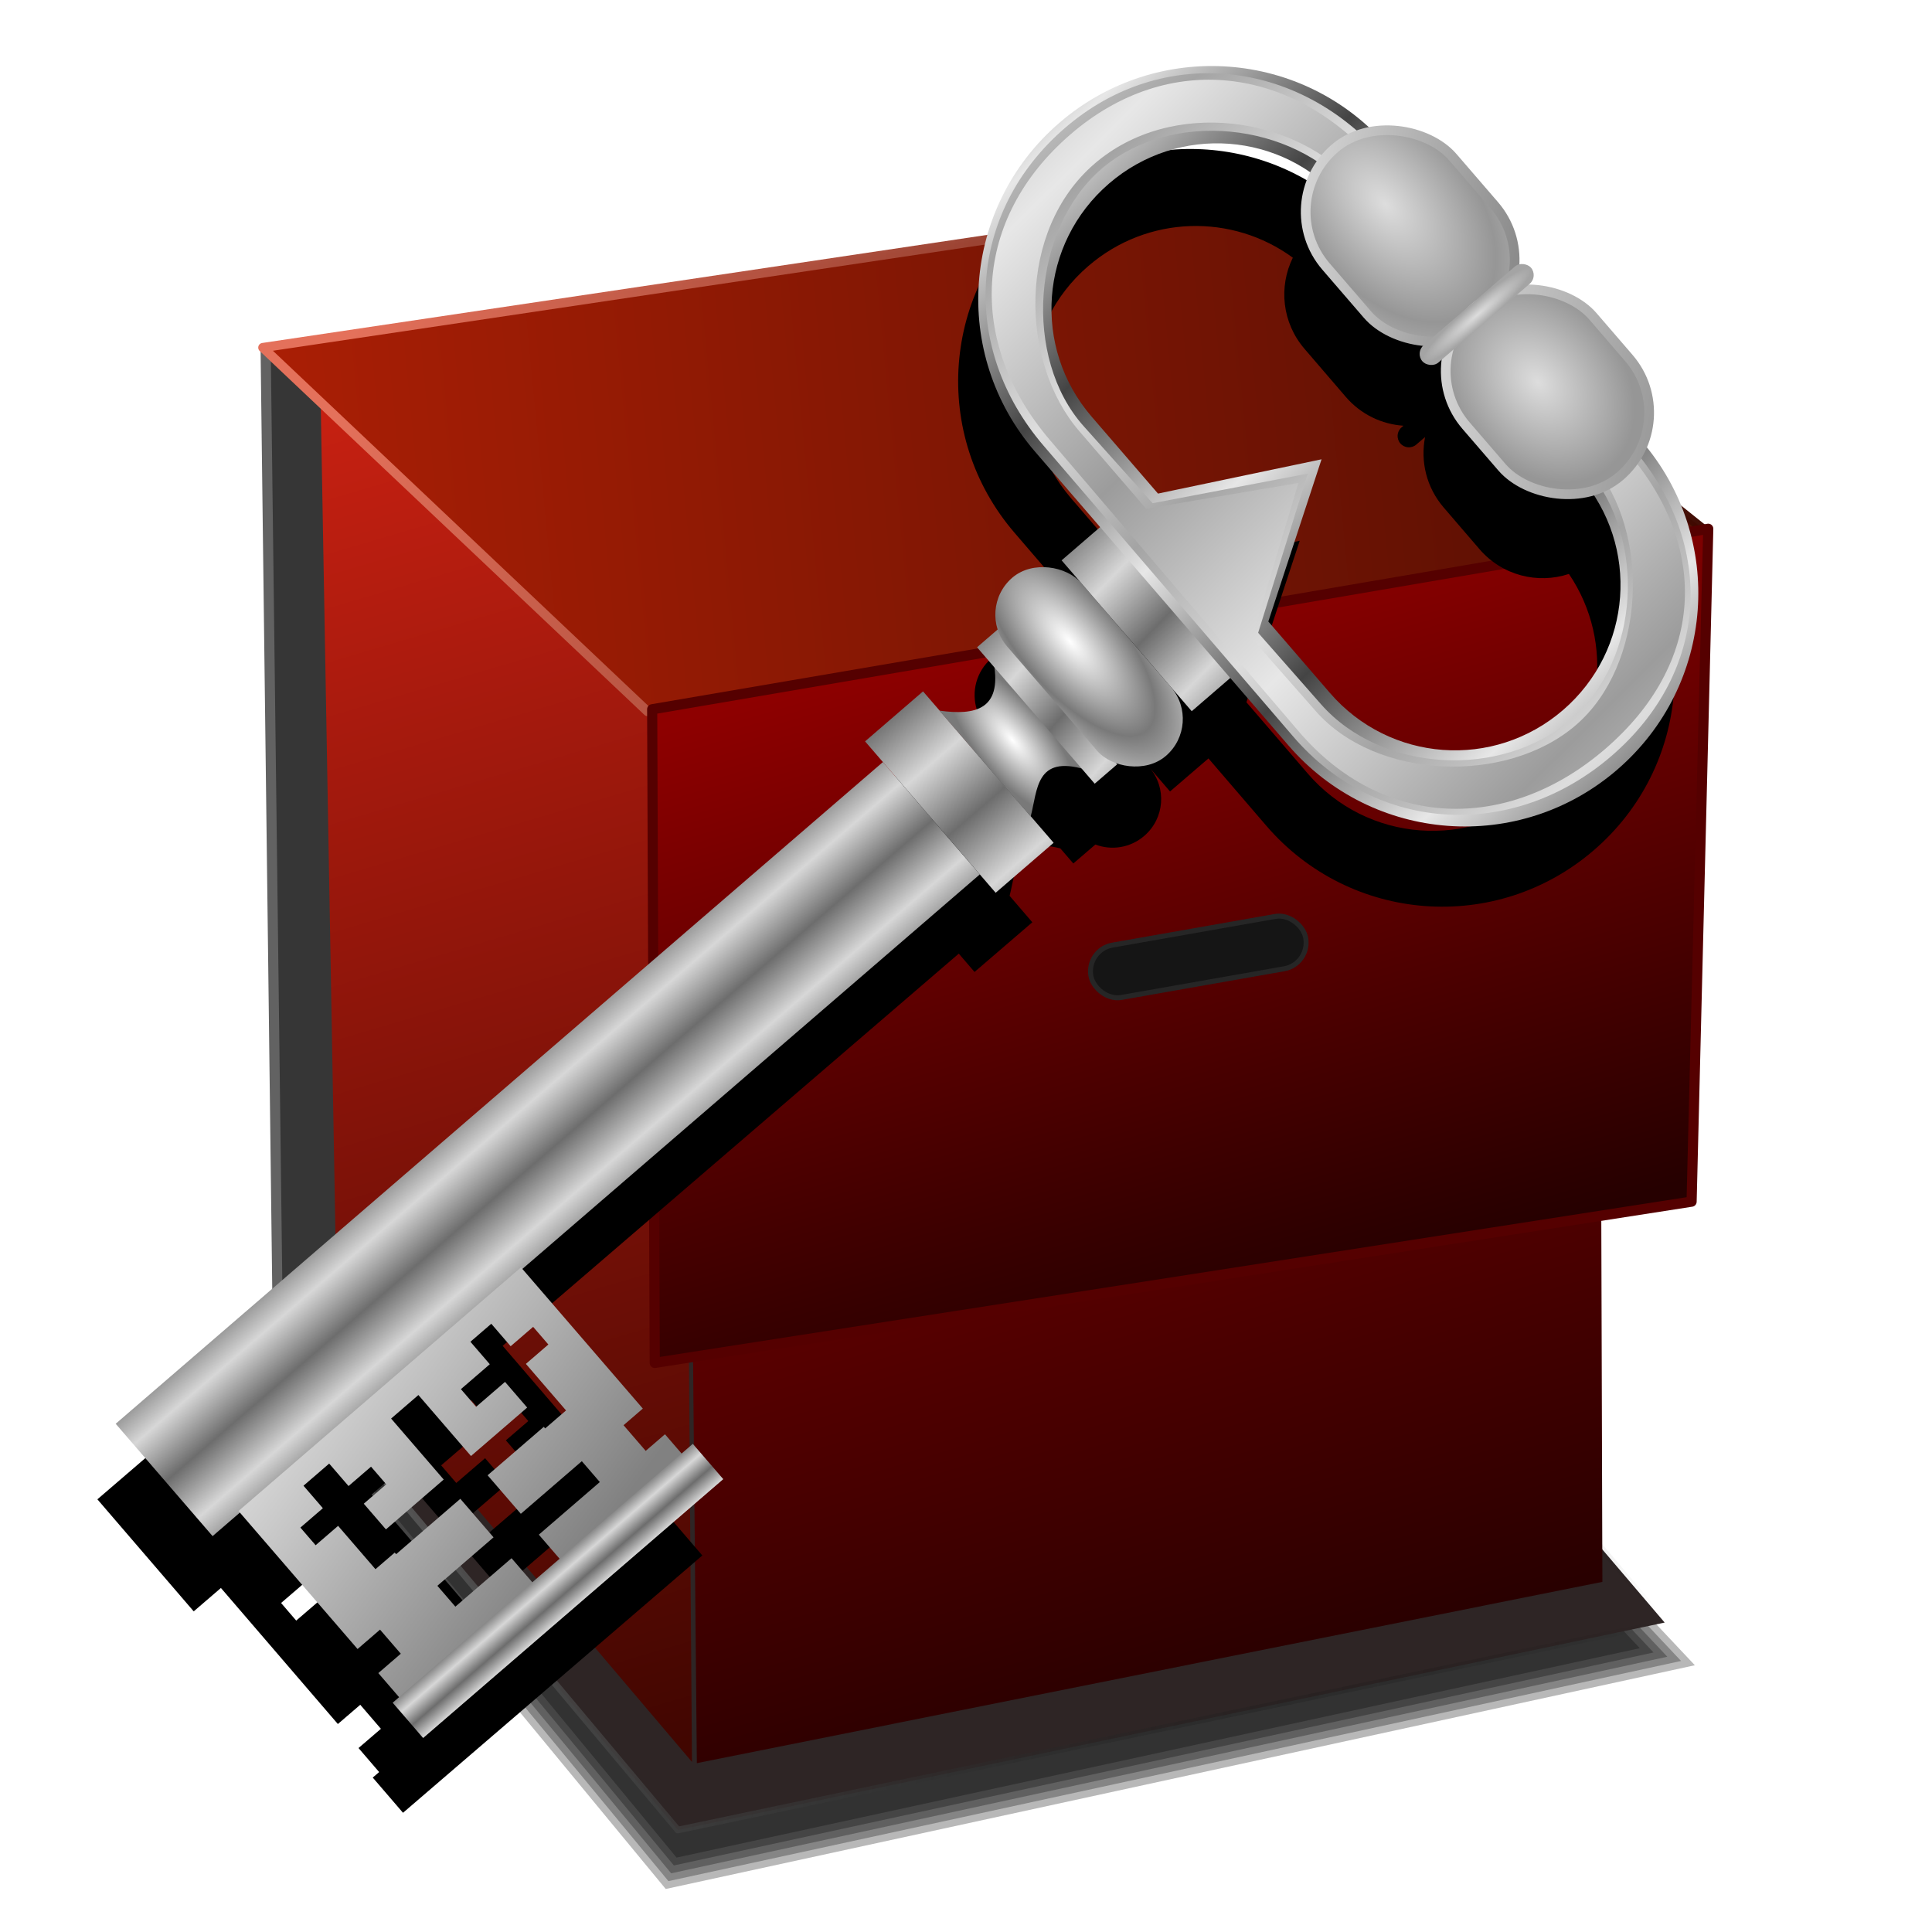 <?xml version="1.0" encoding="UTF-8" standalone="no"?>
<!-- Created with Inkscape (http://www.inkscape.org/) -->

<svg
   xmlns:dc="http://purl.org/dc/elements/1.1/"
   xmlns:cc="http://creativecommons.org/ns#"
   xmlns:rdf="http://www.w3.org/1999/02/22-rdf-syntax-ns#"
   xmlns:svg="http://www.w3.org/2000/svg"
   xmlns="http://www.w3.org/2000/svg"
   xmlns:xlink="http://www.w3.org/1999/xlink"
   xmlns:sodipodi="http://sodipodi.sourceforge.net/DTD/sodipodi-0.dtd"
   xmlns:inkscape="http://www.inkscape.org/namespaces/inkscape"
   width="255"
   height="255"
   viewBox="0 0 67.469 67.469"
   version="1.1"
   id="svg8"
   inkscape:version="0.92.5 (2060ec1f9f, 2020-04-08)"
   sodipodi:docname="checkaptgpg.svg">
  <defs
     id="defs2">
    <linearGradient
       id="linearGradient4312"
       inkscape:collect="always">
      <stop
         id="stop4314"
         offset="0"
         style="stop-color:#d4d4d4;stop-opacity:1" />
      <stop
         id="stop4316"
         offset="1"
         style="stop-color:#8c8c8c;stop-opacity:1" />
    </linearGradient>
    <linearGradient
       id="linearGradient4296"
       inkscape:collect="always">
      <stop
         id="stop4298"
         offset="0"
         style="stop-color:#dddddd;stop-opacity:1" />
      <stop
         id="stop4300"
         offset="1"
         style="stop-color:#969696;stop-opacity:1" />
    </linearGradient>
    <linearGradient
       id="linearGradient4282"
       inkscape:collect="always">
      <stop
         id="stop4284"
         offset="0"
         style="stop-color:#9c9c9c;stop-opacity:1" />
      <stop
         id="stop4286"
         offset="1"
         style="stop-color:#e7e7e7;stop-opacity:1" />
    </linearGradient>
    <linearGradient
       id="linearGradient4274"
       inkscape:collect="always">
      <stop
         id="stop4276"
         offset="0"
         style="stop-color:#dddddd;stop-opacity:1" />
      <stop
         id="stop4278"
         offset="1"
         style="stop-color:#a4a4a4;stop-opacity:1" />
    </linearGradient>
    <linearGradient
       id="linearGradient4266"
       inkscape:collect="always">
      <stop
         id="stop4268"
         offset="0"
         style="stop-color:#444444;stop-opacity:1;" />
      <stop
         id="stop4270"
         offset="1"
         style="stop-color:#e7e7e7;stop-opacity:1" />
    </linearGradient>
    <linearGradient
       id="linearGradient4217"
       inkscape:collect="always">
      <stop
         id="stop4219"
         offset="0"
         style="stop-color:#ffffff;stop-opacity:1" />
      <stop
         id="stop4221"
         offset="1"
         style="stop-color:#797979;stop-opacity:1" />
    </linearGradient>
    <linearGradient
       id="linearGradient4192"
       inkscape:collect="always">
      <stop
         id="stop4194"
         offset="0"
         style="stop-color:#818181;stop-opacity:1" />
      <stop
         id="stop4196"
         offset="1"
         style="stop-color:#d4d4d4;stop-opacity:1" />
    </linearGradient>
    <linearGradient
       id="linearGradient4184"
       inkscape:collect="always">
      <stop
         id="stop4186"
         offset="0"
         style="stop-color:#6d6d6d;stop-opacity:1" />
      <stop
         id="stop4188"
         offset="1"
         style="stop-color:#d7d7d7;stop-opacity:1" />
    </linearGradient>
    <linearGradient
       spreadMethod="reflect"
       gradientUnits="userSpaceOnUse"
       y2="539.896"
       x2="313.886"
       y1="556.011"
       x1="313.886"
       id="linearGradient4190"
       xlink:href="#linearGradient4184"
       inkscape:collect="always" />
    <linearGradient
       gradientUnits="userSpaceOnUse"
       y2="568.273"
       x2="193.377"
       y1="667.063"
       x1="215.797"
       id="linearGradient4198"
       xlink:href="#linearGradient4192"
       inkscape:collect="always" />
    <linearGradient
       spreadMethod="reflect"
       gradientUnits="userSpaceOnUse"
       y2="664.61"
       x2="212.293"
       y1="670.215"
       x1="212.293"
       id="linearGradient4206"
       xlink:href="#linearGradient4184"
       inkscape:collect="always" />
    <linearGradient
       spreadMethod="reflect"
       gradientUnits="userSpaceOnUse"
       y2="541.648"
       x2="484.842"
       y1="563.368"
       x1="484.842"
       id="linearGradient4214"
       xlink:href="#linearGradient4184"
       inkscape:collect="always" />
    <radialGradient
       gradientUnits="userSpaceOnUse"
       gradientTransform="matrix(1,0.023,-0.059,2.588,32.673,-890.197)"
       r="11.911"
       fy="553.208"
       fx="509.364"
       cy="553.208"
       cx="509.364"
       id="radialGradient4223"
       xlink:href="#linearGradient4217"
       inkscape:collect="always" />
    <linearGradient
       spreadMethod="reflect"
       gradientUnits="userSpaceOnUse"
       y2="537.444"
       x2="525.479"
       y1="557.763"
       x1="528.281"
       id="linearGradient4231"
       xlink:href="#linearGradient4184"
       inkscape:collect="always" />
    <radialGradient
       spreadMethod="reflect"
       gradientUnits="userSpaceOnUse"
       gradientTransform="matrix(1,0,0,2.413,0,-779.233)"
       r="16.115"
       fy="547.102"
       fx="545.096"
       cy="547.102"
       cx="545.096"
       id="radialGradient4239"
       xlink:href="#linearGradient4217"
       inkscape:collect="always" />
    <linearGradient
       spreadMethod="reflect"
       gradientUnits="userSpaceOnUse"
       y2="534.291"
       x2="566.116"
       y1="556.011"
       x1="568.218"
       id="linearGradient4247"
       xlink:href="#linearGradient4184"
       inkscape:collect="always" />
    <linearGradient
       spreadMethod="reflect"
       gradientUnits="userSpaceOnUse"
       y2="414.014"
       x2="626.867"
       y1="475.341"
       x1="630.249"
       id="linearGradient4272"
       xlink:href="#linearGradient4266"
       inkscape:collect="always" />
    <linearGradient
       spreadMethod="reflect"
       gradientUnits="userSpaceOnUse"
       y2="428.178"
       x2="642.121"
       y1="479.233"
       x1="643.323"
       id="linearGradient4280"
       xlink:href="#linearGradient4274"
       inkscape:collect="always" />
    <linearGradient
       spreadMethod="reflect"
       gradientUnits="userSpaceOnUse"
       y2="423.975"
       x2="634.65"
       y1="507.406"
       x1="640.521"
       id="linearGradient4288"
       xlink:href="#linearGradient4282"
       inkscape:collect="always" />
    <radialGradient
       spreadMethod="reflect"
       gradientUnits="userSpaceOnUse"
       gradientTransform="matrix(1,0,0,1.65,-5.4464572e-4,-330.633)"
       r="27.675"
       fy="503.22"
       fx="718.426"
       cy="503.22"
       cx="718.426"
       id="radialGradient4302"
       xlink:href="#linearGradient4296"
       inkscape:collect="always" />
    <radialGradient
       gradientUnits="userSpaceOnUse"
       gradientTransform="matrix(1,0,0,1.329,0,-191.407)"
       r="27.675"
       fy="578.305"
       fx="718.193"
       cy="578.305"
       cx="718.193"
       id="radialGradient4310"
       xlink:href="#linearGradient4296"
       inkscape:collect="always" />
    <linearGradient
       gradientUnits="userSpaceOnUse"
       y2="541.251"
       x2="738.941"
       y1="484.281"
       x1="693.242"
       id="linearGradient4318"
       xlink:href="#linearGradient4312"
       inkscape:collect="always" />
    <linearGradient
       gradientUnits="userSpaceOnUse"
       y2="623.922"
       x2="755.519"
       y1="548.897"
       x1="698.612"
       id="linearGradient4326"
       xlink:href="#linearGradient4312"
       inkscape:collect="always" />
    <radialGradient
       gradientUnits="userSpaceOnUse"
       gradientTransform="matrix(1,0,0,0.159,0,460.195)"
       r="23.693"
       fy="546.953"
       fx="717.484"
       cy="546.953"
       cx="717.484"
       id="radialGradient4336"
       xlink:href="#linearGradient4274"
       inkscape:collect="always" />
    <linearGradient
       id="linearGradient906"
       inkscape:collect="always">
      <stop
         stop-opacity="1"
         stop-color="#8e0000"
         id="stop902" />
      <stop
         stop-opacity="1"
         stop-color="#260000"
         id="stop904"
         offset="1" />
    </linearGradient>
    <linearGradient
       inkscape:collect="always"
       id="linearGradient899">
      <stop
         stop-opacity="1"
         stop-color="#b22005"
         id="stop895" />
      <stop
         stop-opacity="1"
         stop-color="#520e03"
         offset="1"
         id="stop897" />
    </linearGradient>
    <linearGradient
       id="linearGradient1080"
       inkscape:collect="always">
      <stop
         stop-opacity="1"
         stop-color="#626262"
         id="stop1076" />
      <stop
         stop-opacity="0"
         stop-color="#000000"
         id="stop1078"
         offset="1" />
    </linearGradient>
    <linearGradient
       id="linearGradient1072"
       inkscape:collect="always">
      <stop
         stop-opacity="1"
         stop-color="#e4715b"
         id="stop1068" />
      <stop
         stop-opacity="0.98"
         stop-color="#3e0900"
         id="stop1070"
         offset="1" />
    </linearGradient>
    <linearGradient
       id="linearGradient905"
       inkscape:collect="always">
      <stop
         stop-opacity="1"
         stop-color="#ca2112"
         id="stop901" />
      <stop
         stop-opacity="1"
         stop-color="#3e0500"
         id="stop903"
         offset="1" />
    </linearGradient>
    <clipPath
       id="clipPath2059"
       clipPathUnits="userSpaceOnUse">
      <path
         stroke-miterlimit="4"
         stroke-width="0.048"
         stroke-linecap="butt"
         fill-opacity="1"
         stroke-linejoin="miter"
         stroke="none"
         fill-rule="evenodd"
         fill="#ffffff"
         stroke-opacity="1"
         stroke-dasharray="none"
         inkscape:connector-curvature="0"
         sodipodi:nodetypes="csscsscccccccs"
         id="path2061"
         d="m -10.1,231.685 c 3.559,2.506 4.832,-0.585 2.965,-3.064 -3.182,-4.225 -6.444,-9.84 -12.355,-15.913 -2.595,-2.669 -11.861,-7.808 -11.861,-7.808 0,0 -0.115,-2.188 -0.099,-3.064 0.011,-0.582 -0.566,-0.564 -0.89,-0.297 -0.782,0.645 -2.471,2.57 -2.471,2.57 l -1.68,-0.099 -1.087,-1.581 c -0.297,-0.411 -0.636,-0.346 -0.89,0 -0.545,1.85 -0.879,3.885 -3.459,3.954 l 4.448,3.954 c 7.766,1.553 15.579,5.585 20.262,14.332 0,0 4.526,5.194 7.116,7.018 z" />
    </clipPath>
    <clipPath
       clipPathUnits="userSpaceOnUse"
       id="clipPath2059-5">
      <path
         d="m -10.1,231.685 c 3.559,2.506 4.832,-0.585 2.965,-3.064 -3.182,-4.225 -6.444,-9.84 -12.355,-15.913 -2.595,-2.669 -11.861,-7.808 -11.861,-7.808 0,0 -0.115,-2.188 -0.099,-3.064 0.011,-0.582 -0.566,-0.564 -0.89,-0.297 -0.782,0.645 -2.471,2.57 -2.471,2.57 l -1.68,-0.099 -1.087,-1.581 c -0.297,-0.411 -0.636,-0.346 -0.89,0 -0.545,1.85 -0.879,3.885 -3.459,3.954 l 4.448,3.954 c 7.766,1.553 15.579,5.585 20.262,14.332 0,0 4.526,5.194 7.116,7.018 z"
         id="path2061-3"
         sodipodi:nodetypes="csscsscccccccs"
         inkscape:connector-curvature="0"
         stroke-dasharray="none"
         stroke-opacity="1"
         fill="#ffffff"
         fill-rule="evenodd"
         stroke="none"
         stroke-linejoin="miter"
         fill-opacity="1"
         stroke-linecap="butt"
         stroke-width="0.048"
         stroke-miterlimit="4" />
    </clipPath>
    <clipPath
       id="clipPath">
      <path
         d="m -515.73,435.564 v 5.838 c 0,9.743 -7.844,17.587 -17.587,17.587 h -135.051 c -9.743,0 -17.587,-7.844 -17.587,-17.587 v -5.838 z"
         id="rect5264"
         inkscape:connector-curvature="0"
         sodipodi:nodetypes="csssscc"
         fill="#1b1b1b"
         stroke="none"
         fill-opacity="0.95" />
    </clipPath>
    <clipPath
       id="clipPath2059-7"
       clipPathUnits="userSpaceOnUse">
      <path
         stroke-miterlimit="4"
         stroke-width="0.048"
         stroke-linecap="butt"
         fill-opacity="1"
         stroke-linejoin="miter"
         stroke="none"
         fill-rule="evenodd"
         fill="#ffffff"
         stroke-opacity="1"
         stroke-dasharray="none"
         inkscape:connector-curvature="0"
         sodipodi:nodetypes="csscsscccccccs"
         id="path2061-5"
         d="m -10.1,231.685 c 3.559,2.506 4.832,-0.585 2.965,-3.064 -3.182,-4.225 -6.444,-9.84 -12.355,-15.913 -2.595,-2.669 -11.861,-7.808 -11.861,-7.808 0,0 -0.115,-2.188 -0.099,-3.064 0.011,-0.582 -0.566,-0.564 -0.89,-0.297 -0.782,0.645 -2.471,2.57 -2.471,2.57 l -1.68,-0.099 -1.087,-1.581 c -0.297,-0.411 -0.636,-0.346 -0.89,0 -0.545,1.85 -0.879,3.885 -3.459,3.954 l 4.448,3.954 c 7.766,1.553 15.579,5.585 20.262,14.332 0,0 4.526,5.194 7.116,7.018 z" />
    </clipPath>
    <clipPath
       id="clipPath1162"
       clipPathUnits="userSpaceOnUse">
      <path
         id="path1164"
         d="m -65.65,239.846 c -9.358,0 -16.952,7.594 -16.952,16.952 0,9.358 7.594,16.941 16.952,16.941 0.292,0 0.579,-0.008 0.868,-0.022 2.123,-0.108 4.148,-0.606 5.995,-1.424 l 2.67,3.971 c -0.226,0.495 -0.245,0.964 -0.011,1.313 l 15.673,23.326 c 0.495,0.737 1.944,0.632 3.248,-0.245 1.304,-0.876 1.964,-2.177 1.468,-2.914 L -51.423,274.417 c -0.233,-0.347 -0.683,-0.499 -1.224,-0.478 l -2.558,-3.804 c 3.96,-3.1 6.507,-7.92 6.507,-13.337 0,-9.358 -7.594,-16.952 -16.952,-16.952 z m 0,2.581 c 7.929,0 14.371,6.442 14.371,14.371 0,7.929 -6.442,14.36 -14.371,14.36 -7.929,0 -14.349,-6.431 -14.349,-14.36 0,-0.248 -0.001,-0.489 0.011,-0.734 0.384,-7.586 6.657,-13.637 14.338,-13.637 z"
         inkscape:connector-curvature="0"
         stroke-dasharray="none"
         stroke-opacity="1"
         fill="#000000"
         stroke="none"
         stroke-linejoin="round"
         fill-opacity="0.347"
         stroke-linecap="round"
         stroke-width="0.071"
         stroke-miterlimit="4" />
    </clipPath>
    <linearGradient
       gradientTransform="translate(-80.717,1.806)"
       gradientUnits="userSpaceOnUse"
       y2="238.51"
       x2="57.22"
       y1="244.24"
       x1="-1.944"
       id="linearGradient907"
       xlink:href="#linearGradient899"
       inkscape:collect="always" />
    <linearGradient
       gradientTransform="translate(-80.717,1.806)"
       gradientUnits="userSpaceOnUse"
       y2="291.08"
       x2="31.805"
       y1="255.15"
       x1="21.11"
       id="linearGradient915"
       xlink:href="#linearGradient906"
       inkscape:collect="always" />
    <linearGradient
       gradientTransform="translate(-80.717,1.806)"
       gradientUnits="userSpaceOnUse"
       y2="291.37"
       x2="18.326"
       y1="239.4"
       x1="3.118"
       id="linearGradient929"
       xlink:href="#linearGradient905"
       inkscape:collect="always" />
    <linearGradient
       gradientTransform="translate(-80.717,1.806)"
       y2="278.26"
       x2="24.75"
       y1="252.36"
       x1="17.207"
       gradientUnits="userSpaceOnUse"
       id="linearGradient952"
       xlink:href="#linearGradient906"
       inkscape:collect="always" />
    <linearGradient
       gradientTransform="translate(-80.717,1.806)"
       gradientUnits="userSpaceOnUse"
       y2="247.26"
       x2="55.886"
       y1="237.3"
       x1="5.808"
       id="linearGradient1074"
       xlink:href="#linearGradient1072"
       inkscape:collect="always" />
    <linearGradient
       gradientTransform="translate(-80.717,1.806)"
       gradientUnits="userSpaceOnUse"
       y2="285.68"
       x2="54.808"
       y1="276.39"
       x1="2.735"
       id="linearGradient1082"
       xlink:href="#linearGradient1080"
       inkscape:collect="always" />
    <filter
       color-interpolation-filters="sRGB"
       height="1.038"
       y="-0.019"
       width="1.017"
       x="-0.009"
       id="filter1149"
       inkscape:collect="always">
      <feGaussianBlur
         id="feGaussianBlur1151"
         stdDeviation="0.199"
         inkscape:collect="always" />
    </filter>
    <filter
       inkscape:collect="always"
       style="color-interpolation-filters:sRGB"
       id="filter1235"
       x="-0.025"
       width="1.049"
       y="-0.023"
       height="1.047">
      <feGaussianBlur
         inkscape:collect="always"
         stdDeviation="0.566"
         id="feGaussianBlur1237" />
    </filter>
  </defs>
  <sodipodi:namedview
     id="base"
     pagecolor="#ff0000"
     bordercolor="#666666"
     borderopacity="1.0"
     inkscape:pageopacity="0"
     inkscape:pageshadow="2"
     inkscape:zoom="3.5058824"
     inkscape:cx="127.5"
     inkscape:cy="127.5"
     inkscape:document-units="mm"
     inkscape:current-layer="layer1"
     showgrid="false"
     units="px"
     inkscape:snap-to-guides="false"
     inkscape:snap-grids="false"
     inkscape:snap-others="false"
     inkscape:object-nodes="false"
     inkscape:snap-nodes="false"
     inkscape:snap-global="false"
     inkscape:window-width="1920"
     inkscape:window-height="1056"
     inkscape:window-x="0"
     inkscape:window-y="0"
     inkscape:window-maximized="1" />
  <g
     inkscape:label="Layer 1"
     inkscape:groupmode="layer"
     id="layer1"
     transform="translate(0,-229.531)">
    <g
       id="g1229"
       transform="matrix(0.932,0,0,0.941,82.139,15.745)">
      <g
         transform="translate(-23.361,9.277)"
         id="g1143"
         style="filter:url(#filter1149)">
        <path
           stroke-miterlimit="4"
           d="m -55.98,268.621 39.014,-5.435 15.701,16.527 -38.561,8.303 z"
           id="path1084"
           inkscape:connector-curvature="0"
           sodipodi:nodetypes="ccccc"
           style="opacity:1;fill:#000000;fill-opacity:0.278;fill-rule:evenodd;stroke:none;stroke-width:0.246;stroke-linecap:round;stroke-linejoin:round;stroke-miterlimit:4;stroke-dasharray:none;stroke-dashoffset:0;stroke-opacity:1;paint-order:normal" />
        <path
           stroke-miterlimit="4"
           d="m -55.473,268.816 c 5.249,6.303 10.499,12.605 15.748,18.908 12.648,-2.723 25.296,-5.447 37.943,-8.17 -5.094,-5.363 -10.188,-10.725 -15.281,-16.088 -12.803,1.783 -25.607,3.566 -38.41,5.35 z"
           id="path1122"
           inkscape:connector-curvature="0"
           style="opacity:1;fill:#000000;fill-opacity:0.278;fill-rule:evenodd;stroke:none;stroke-width:0.246;stroke-linecap:round;stroke-linejoin:round;stroke-miterlimit:4;stroke-dasharray:none;stroke-dashoffset:0;stroke-opacity:1;paint-order:normal" />
        <path
           stroke-miterlimit="4"
           d="m -54.965,269.012 c 5.114,6.141 10.228,12.281 15.342,18.422 12.442,-2.679 24.884,-5.358 37.326,-8.037 -4.954,-5.216 -9.909,-10.432 -14.863,-15.648 -12.602,1.755 -25.203,3.509 -37.805,5.264 z"
           id="path1126"
           inkscape:connector-curvature="0"
           style="opacity:1;fill:#000000;fill-opacity:0.278;fill-rule:evenodd;stroke:none;stroke-width:0.246;stroke-linecap:round;stroke-linejoin:round;stroke-miterlimit:4;stroke-dasharray:none;stroke-dashoffset:0;stroke-opacity:1;paint-order:normal" />
        <path
           stroke-miterlimit="4"
           d="m -54.457,269.207 c 4.979,5.979 9.957,11.957 14.936,17.936 12.236,-2.635 24.473,-5.27 36.709,-7.904 -4.815,-5.07 -9.63,-10.139 -14.445,-15.209 -12.4,1.726 -24.799,3.452 -37.199,5.178 z"
           id="path1130"
           inkscape:connector-curvature="0"
           style="opacity:1;fill:#000000;fill-opacity:0.278;fill-rule:evenodd;stroke:none;stroke-width:0.246;stroke-linecap:round;stroke-linejoin:round;stroke-miterlimit:4;stroke-dasharray:none;stroke-dashoffset:0;stroke-opacity:1;paint-order:normal" />
        <path
           stroke-miterlimit="4"
           d="m -53.949,269.402 c 4.843,5.816 9.686,11.633 14.529,17.449 12.031,-2.59 24.061,-5.181 36.092,-7.771 -4.676,-4.923 -9.352,-9.846 -14.027,-14.77 -12.198,1.697 -24.396,3.395 -36.594,5.092 z"
           id="path1134"
           inkscape:connector-curvature="0"
           style="opacity:1;fill:#000000;fill-opacity:0.278;fill-rule:evenodd;stroke:none;stroke-width:0.246;stroke-linecap:round;stroke-linejoin:round;stroke-miterlimit:4;stroke-dasharray:none;stroke-dashoffset:0;stroke-opacity:1;paint-order:normal" />
      </g>
      <path
         stroke-miterlimit="4"
         sodipodi:nodetypes="ccccc"
         inkscape:connector-curvature="0"
         id="path899"
         d="m -78.178,240.144 38.457,-5.584 -0.067,36.388 -37.921,6.634 z"
         style="opacity:1;fill:#363636;fill-opacity:1;fill-rule:evenodd;stroke:#626262;stroke-width:0.38;stroke-linecap:round;stroke-linejoin:round;stroke-miterlimit:4;stroke-dasharray:none;stroke-dashoffset:0;stroke-opacity:1;paint-order:normal" />
      <path
         stroke-miterlimit="4"
         sodipodi:nodetypes="ccccc"
         inkscape:connector-curvature="0"
         id="path964"
         d="m -45.39,283.486 c 0.285,0 5.821,-1.018 5.821,-1.018 -0.18,-2.705 -1.245,-5.233 -3.053,-7.612 h -1.995 c -0.785,2.876 -1.281,5.753 -0.773,8.629 z"
         style="fill:#2e2525;fill-opacity:1;stroke:#262626;stroke-width:0.185;stroke-linecap:butt;stroke-linejoin:miter;stroke-miterlimit:4;stroke-dasharray:none;stroke-opacity:1" />
      <path
         stroke-miterlimit="4"
         d="m -77.68,277.446 37.505,-6.793 14.418,16.753 -36.976,7.699 z"
         id="path897"
         inkscape:connector-curvature="0"
         sodipodi:nodetypes="ccccc"
         style="opacity:1;fill:#2e2525;fill-opacity:1;fill-rule:evenodd;stroke:url(#linearGradient1082);stroke-width:0.246;stroke-linecap:round;stroke-linejoin:round;stroke-miterlimit:4;stroke-dasharray:none;stroke-dashoffset:0;stroke-opacity:1;paint-order:normal" />
      <path
         stroke-miterlimit="4"
         d="m -62.396,253.049 34.187,-6.233 0.118,39.08 -33.93,6.727 z"
         id="path893"
         inkscape:connector-curvature="0"
         sodipodi:nodetypes="ccccc"
         style="opacity:1;fill:url(#linearGradient915);fill-opacity:1;fill-rule:evenodd;stroke:none;stroke-width:0.38;stroke-linecap:round;stroke-linejoin:round;stroke-miterlimit:4;stroke-dasharray:none;stroke-dashoffset:0;stroke-opacity:1;paint-order:normal" />
      <path
         stroke-miterlimit="4"
         sodipodi:nodetypes="ccccc"
         inkscape:connector-curvature="0"
         id="path895"
         d="m -62.503,252.95 -13.611,-10.751 0.624,34.872 13.286,15.506 z"
         style="opacity:1;fill:url(#linearGradient929);fill-opacity:1;fill-rule:evenodd;stroke:none;stroke-width:0.38;stroke-linecap:round;stroke-linejoin:round;stroke-miterlimit:4;stroke-dasharray:none;stroke-dashoffset:0;stroke-opacity:1;paint-order:normal" />
      <path
         stroke-miterlimit="4"
         sodipodi:nodetypes="ccccc"
         inkscape:connector-curvature="0"
         id="rect890"
         d="m -78.284,240.089 38.335,-5.661 15.701,12.451 -39.618,6.718 z"
         style="opacity:1;fill:url(#linearGradient907);fill-opacity:1;fill-rule:evenodd;stroke:url(#linearGradient1074);stroke-width:0.344;stroke-linecap:round;stroke-linejoin:round;stroke-miterlimit:4;stroke-dasharray:none;stroke-dashoffset:0;stroke-opacity:1;paint-order:normal" />
      <path
         stroke-miterlimit="4"
         sodipodi:nodetypes="ccccc"
         inkscape:connector-curvature="0"
         id="path950"
         d="m -63.695,253.513 39.571,-6.698 -0.624,24.969 -38.85,5.985 z"
         style="opacity:1;fill:url(#linearGradient952);fill-opacity:1;fill-rule:evenodd;stroke:#550000;stroke-width:0.38;stroke-linecap:round;stroke-linejoin:round;stroke-miterlimit:4;stroke-dasharray:none;stroke-dashoffset:0;stroke-opacity:1;paint-order:normal" />
      <rect
         rx="0.986"
         stroke-miterlimit="4"
         transform="rotate(-9.899)"
         ry="0.986"
         y="250.375"
         x="-91.836"
         height="1.971"
         width="8.172"
         id="rect1056"
         style="opacity:1;fill:#151515;fill-opacity:1;fill-rule:evenodd;stroke:#262626;stroke-width:0.185;stroke-linecap:round;stroke-linejoin:round;stroke-miterlimit:4;stroke-dasharray:none;stroke-dashoffset:0;stroke-opacity:1;paint-order:normal" />
    </g>
    <path
       style="opacity:1;fill:#000000;fill-opacity:1;stroke:none;stroke-width:0.847;stroke-linecap:round;stroke-linejoin:round;stroke-miterlimit:4;stroke-dasharray:none;stroke-dashoffset:0;stroke-opacity:1;filter:url(#filter1235)"
       d="m 36.29,236.701 c -3.406,2.928 -3.791,8.028 -0.862,11.434 l 2.258,2.627 -1.342,1.154 0.673,0.783 c -0.612,-0.712 -1.678,-0.793 -2.391,-0.18 -0.533,0.459 -0.712,1.172 -0.511,1.8 l -0.717,0.616 0.602,0.7 c 0.196,1.467 -0.694,1.671 -1.906,1.501 l -0.577,-0.671 -2.018,1.735 0.62,0.721 -26.718,22.969 3.364,3.913 0.95,-0.817 4.084,4.751 0.782,-0.672 0.721,0.839 -0.782,0.672 0.721,0.839 -0.224,0.192 1.057,1.23 10.453,-8.986 -1.057,-1.23 -0.391,0.336 -0.577,-0.671 -0.671,0.577 -0.769,-0.894 0.671,-0.577 -4.18,-4.863 15.93,-13.695 0.55,0.64 2.018,-1.735 -0.794,-0.924 c 0.236,-0.896 0.183,-2.073 1.773,-1.656 l 0.453,0.527 0.77,-0.662 c 0.561,0.213 1.217,0.12 1.706,-0.301 0.712,-0.612 0.793,-1.678 0.18,-2.391 l 0.721,0.839 1.342,-1.154 2.018,2.348 c 2.928,3.406 8.028,3.791 11.434,0.863 3.379,-2.905 3.783,-7.947 0.93,-11.353 0.382,-0.971 0.227,-2.114 -0.503,-2.964 l -1.249,-1.453 c -0.608,-0.707 -1.476,-1.049 -2.337,-1.011 l 0.145,-0.125 c 0.166,-0.143 0.185,-0.391 0.042,-0.557 -0.143,-0.166 -0.391,-0.185 -0.558,-0.042 l -0.017,0.015 c 0.064,-0.751 -0.163,-1.525 -0.695,-2.144 l -1.441,-1.677 c -0.721,-0.839 -1.809,-1.167 -2.816,-0.952 -2.985,-2.842 -7.67,-3.01 -10.865,-0.264 z m 1.722,2.116 c 2.072,-1.781 5.027,-1.832 7.136,-0.287 -0.499,1.014 -0.378,2.268 0.407,3.182 l 1.441,1.677 c 0.532,0.619 1.264,0.959 2.016,1.009 l -0.068,0.059 c -0.166,0.143 -0.184,0.391 -0.042,0.558 0.143,0.166 0.391,0.185 0.557,0.042 l 0.308,-0.265 c -0.167,0.845 0.041,1.755 0.649,2.462 l 1.249,1.453 c 0.795,0.925 2.037,1.228 3.124,0.867 1.621,2.39 1.228,5.648 -1.017,7.577 -2.415,2.076 -6.031,1.804 -8.108,-0.612 l -2.136,-2.484 1.86,-5.639 -5.69,1.183 -2.299,-2.674 c -2.076,-2.415 -1.804,-6.031 0.612,-8.108 z m -28.085,45.237 0.894,-0.769 0.673,0.783 0.783,-0.673 0.528,0.615 -0.783,0.673 0.769,0.894 2.012,-1.73 -1.826,-2.124 0.95,-0.817 1.826,2.124 1.956,-1.682 -0.769,-0.894 -1.006,0.865 -0.528,-0.615 1.006,-0.865 -0.673,-0.783 0.726,-0.624 0.673,0.783 0.783,-0.673 0.528,0.615 -0.783,0.673 1.394,1.621 -0.726,0.624 -0.048,-0.056 -1.956,1.682 1.153,1.341 2.124,-1.826 0.625,0.727 -2.124,1.826 0.721,0.839 -0.95,0.817 -0.721,-0.839 -1.956,1.682 -0.625,-0.727 1.956,-1.682 -1.153,-1.341 -2.236,1.922 -0.048,-0.056 -0.671,0.577 -1.298,-1.509 -0.783,0.673 -0.528,-0.615 0.783,-0.673 z"
       id="rect4375"
       inkscape:connector-curvature="0" />
    <g
       id="g4338"
       transform="matrix(0.08,-0.069,0.069,0.08,-43.57,246.264)">
      <rect
         y="530.788"
         x="137.325"
         height="49.045"
         width="334.905"
         id="rect4138"
         style="opacity:1;fill:url(#linearGradient4190);fill-opacity:1;stroke:none;stroke-width:3.2;stroke-linecap:round;stroke-linejoin:round;stroke-miterlimit:4;stroke-dasharray:none;stroke-dashoffset:0;stroke-opacity:1" />
      <rect
         y="521.757"
         x="472.23"
         height="66.095"
         width="25.302"
         id="rect4140"
         style="opacity:1;fill:url(#linearGradient4214);fill-opacity:1;stroke:none;stroke-width:3.2;stroke-linecap:round;stroke-linejoin:round;stroke-miterlimit:4;stroke-dasharray:none;stroke-dashoffset:0;stroke-opacity:1" />
      <path
         sodipodi:nodetypes="ccccc"
         inkscape:connector-curvature="0"
         id="rect4142"
         d="m 497.453,530.087 c 7.941,9.059 15.881,13.196 23.822,0 v 46.242 c -9.254,-14.447 -16.347,-5.12 -23.822,0 z"
         style="opacity:1;fill:url(#radialGradient4223);fill-opacity:1;stroke:none;stroke-width:3.2;stroke-linecap:round;stroke-linejoin:round;stroke-miterlimit:4;stroke-dasharray:none;stroke-dashoffset:0;stroke-opacity:1" />
      <rect
         y="522.38"
         x="520.574"
         height="59.554"
         width="9.809"
         id="rect4144"
         style="opacity:1;fill:url(#linearGradient4231);fill-opacity:1;stroke:none;stroke-width:3.2;stroke-linecap:round;stroke-linejoin:round;stroke-miterlimit:4;stroke-dasharray:none;stroke-dashoffset:0;stroke-opacity:1" />
      <rect
         ry="16.115"
         y="512.572"
         x="528.281"
         height="77.771"
         width="32.229"
         id="rect4146"
         style="opacity:1;fill:url(#radialGradient4239);fill-opacity:1;stroke:none;stroke-width:3.2;stroke-linecap:round;stroke-linejoin:round;stroke-miterlimit:4;stroke-dasharray:none;stroke-dashoffset:0;stroke-opacity:1" />
      <rect
         y="518.877"
         x="560.51"
         height="65.86"
         width="18.917"
         id="rect4148"
         style="opacity:1;fill:url(#linearGradient4247);fill-opacity:1;stroke:none;stroke-width:3.2;stroke-linecap:round;stroke-linejoin:round;stroke-miterlimit:4;stroke-dasharray:none;stroke-dashoffset:0;stroke-opacity:1" />
      <path
         id="rect4150"
         d="m 654.396,408.877 c -42.697,0 -77.07,34.373 -77.07,77.07 v 128.217 c 0,42.697 34.373,77.07 77.07,77.07 42.697,0 77.07,-34.373 77.07,-77.07 V 485.947 c 0,-42.697 -34.373,-77.07 -77.07,-77.07 z m -0.701,25.924 c 30.276,0 54.65,24.374 54.65,54.65 v 120.51 c 0,30.276 -24.374,54.648 -54.65,54.648 -30.276,0 -54.65,-24.372 -54.65,-54.648 v -31.139 l 48.344,-29.117 -48.344,-26.73 v -33.523 c 0,-30.276 24.374,-54.65 54.65,-54.65 z"
         style="opacity:1;fill:url(#linearGradient4272);fill-opacity:1;stroke:none;stroke-width:3.2;stroke-linecap:round;stroke-linejoin:round;stroke-miterlimit:4;stroke-dasharray:none;stroke-dashoffset:0;stroke-opacity:1"
         inkscape:connector-curvature="0" />
      <path
         id="rect4160"
         d="m 149.236,579.133 v 60.254 h 9.809 v 10.51 h -9.809 v 11.211 h 58.152 v -11.211 h -24.521 v -9.107 h 24.521 v -16.816 h -28.025 v -0.701 h -8.408 v -18.916 h -9.809 v -7.707 h 9.809 v -9.809 h 11.211 v 9.809 h 9.809 v 7.707 h -9.809 v 11.209 h 25.223 v -26.623 h 11.91 v 26.623 h 24.523 v -11.209 h -12.611 v -7.707 h 12.611 v -9.809 h 9.107 v 9.809 h 9.811 v 7.707 h -9.811 v 20.318 h -9.107 v -0.701 h -24.523 v 16.816 h 26.625 v 9.107 h -26.625 v 11.211 h 53.25 v -9.109 h -8.408 v -11.209 h 8.408 v -61.656 z"
         style="opacity:1;fill:url(#linearGradient4198);fill-opacity:1;stroke:none;stroke-width:3.2;stroke-linecap:round;stroke-linejoin:round;stroke-miterlimit:4;stroke-dasharray:none;stroke-dashoffset:0;stroke-opacity:1"
         inkscape:connector-curvature="0" />
      <rect
         y="660.406"
         x="146.433"
         height="15.414"
         width="131.019"
         id="rect4182"
         style="opacity:1;fill:url(#linearGradient4206);fill-opacity:1;stroke:none;stroke-width:3.2;stroke-linecap:round;stroke-linejoin:round;stroke-miterlimit:4;stroke-dasharray:none;stroke-dashoffset:0;stroke-opacity:1" />
      <path
         sodipodi:nodetypes="sssssssssssscccss"
         inkscape:connector-curvature="0"
         style="opacity:1;fill:url(#linearGradient4280);fill-opacity:1;stroke:none;stroke-width:3.2;stroke-linecap:round;stroke-linejoin:round;stroke-miterlimit:4;stroke-dasharray:none;stroke-dashoffset:0;stroke-opacity:1"
         d="m 654.708,411.367 c -42.697,0 -73.852,32.194 -73.957,74.891 l -0.311,126.66 c -0.105,42.697 32.817,73.646 75.514,73.646 42.697,0 71.673,-30.015 71.778,-72.712 l 0.311,-126.349 c 0.105,-42.697 -30.638,-76.136 -73.335,-76.136 z m 0.233,18.141 c 30.276,0 57.998,29.356 57.763,59.631 l -0.934,120.51 c -0.235,30.275 -27.799,59.007 -58.075,59.007 -30.276,0 -59.02,-27.487 -59.32,-57.762 l -0.311,-31.45 46.787,-29.117 -45.231,-26.108 -0.623,-34.146 c -0.552,-30.271 29.667,-60.565 59.943,-60.565 z"
         id="path4262" />
      <path
         id="path4264"
         d="m 654.708,414.169 c -42.697,0 -70.946,29.393 -71.155,72.089 l -0.623,126.66 c -0.21,42.696 30.326,70.533 73.023,70.533 42.697,0 69.705,-27.213 69.599,-69.91 L 725.241,487.815 C 725.135,445.118 697.405,414.169 654.708,414.169 Z m -0.39,12.538 c 33.7,0 61.111,31.847 60.877,62.122 l -0.934,120.51 c -0.235,30.275 -30.289,61.809 -60.565,61.809 -30.276,0 -61.828,-29.355 -62.122,-59.629 l -0.311,-32.073 45.231,-28.806 -43.674,-26.419 V 490.385 c -1e-5,-30.276 27.799,-63.678 61.499,-63.678 z"
         style="opacity:1;fill:url(#linearGradient4288);fill-opacity:1;stroke:none;stroke-width:3.2;stroke-linecap:round;stroke-linejoin:round;stroke-miterlimit:4;stroke-dasharray:none;stroke-dashoffset:0;stroke-opacity:1"
         inkscape:connector-curvature="0"
         sodipodi:nodetypes="sssssssssssscccss" />
      <rect
         ry="27.675"
         y="474.737"
         x="690.129"
         height="76.37"
         width="55.35"
         id="rect4154"
         style="opacity:1;fill:url(#radialGradient4302);fill-opacity:1;stroke:url(#linearGradient4318);stroke-width:3.2;stroke-linecap:round;stroke-linejoin:round;stroke-miterlimit:4;stroke-dasharray:none;stroke-dashoffset:0;stroke-opacity:1" />
      <rect
         ry="27.675"
         y="544.801"
         x="690.829"
         height="73.567"
         width="55.35"
         id="rect4156"
         style="opacity:1;fill:url(#radialGradient4310);fill-opacity:1;stroke:url(#linearGradient4326);stroke-width:3.2;stroke-linecap:round;stroke-linejoin:round;stroke-miterlimit:4;stroke-dasharray:none;stroke-dashoffset:0;stroke-opacity:1" />
      <rect
         ry="3.758"
         y="543.194"
         x="693.791"
         height="7.516"
         width="47.386"
         id="rect4328"
         style="opacity:1;fill:url(#radialGradient4336);fill-opacity:1;stroke:none;stroke-width:3.2;stroke-linecap:round;stroke-linejoin:round;stroke-miterlimit:4;stroke-dasharray:none;stroke-dashoffset:0;stroke-opacity:1" />
    </g>
  </g>
</svg>

